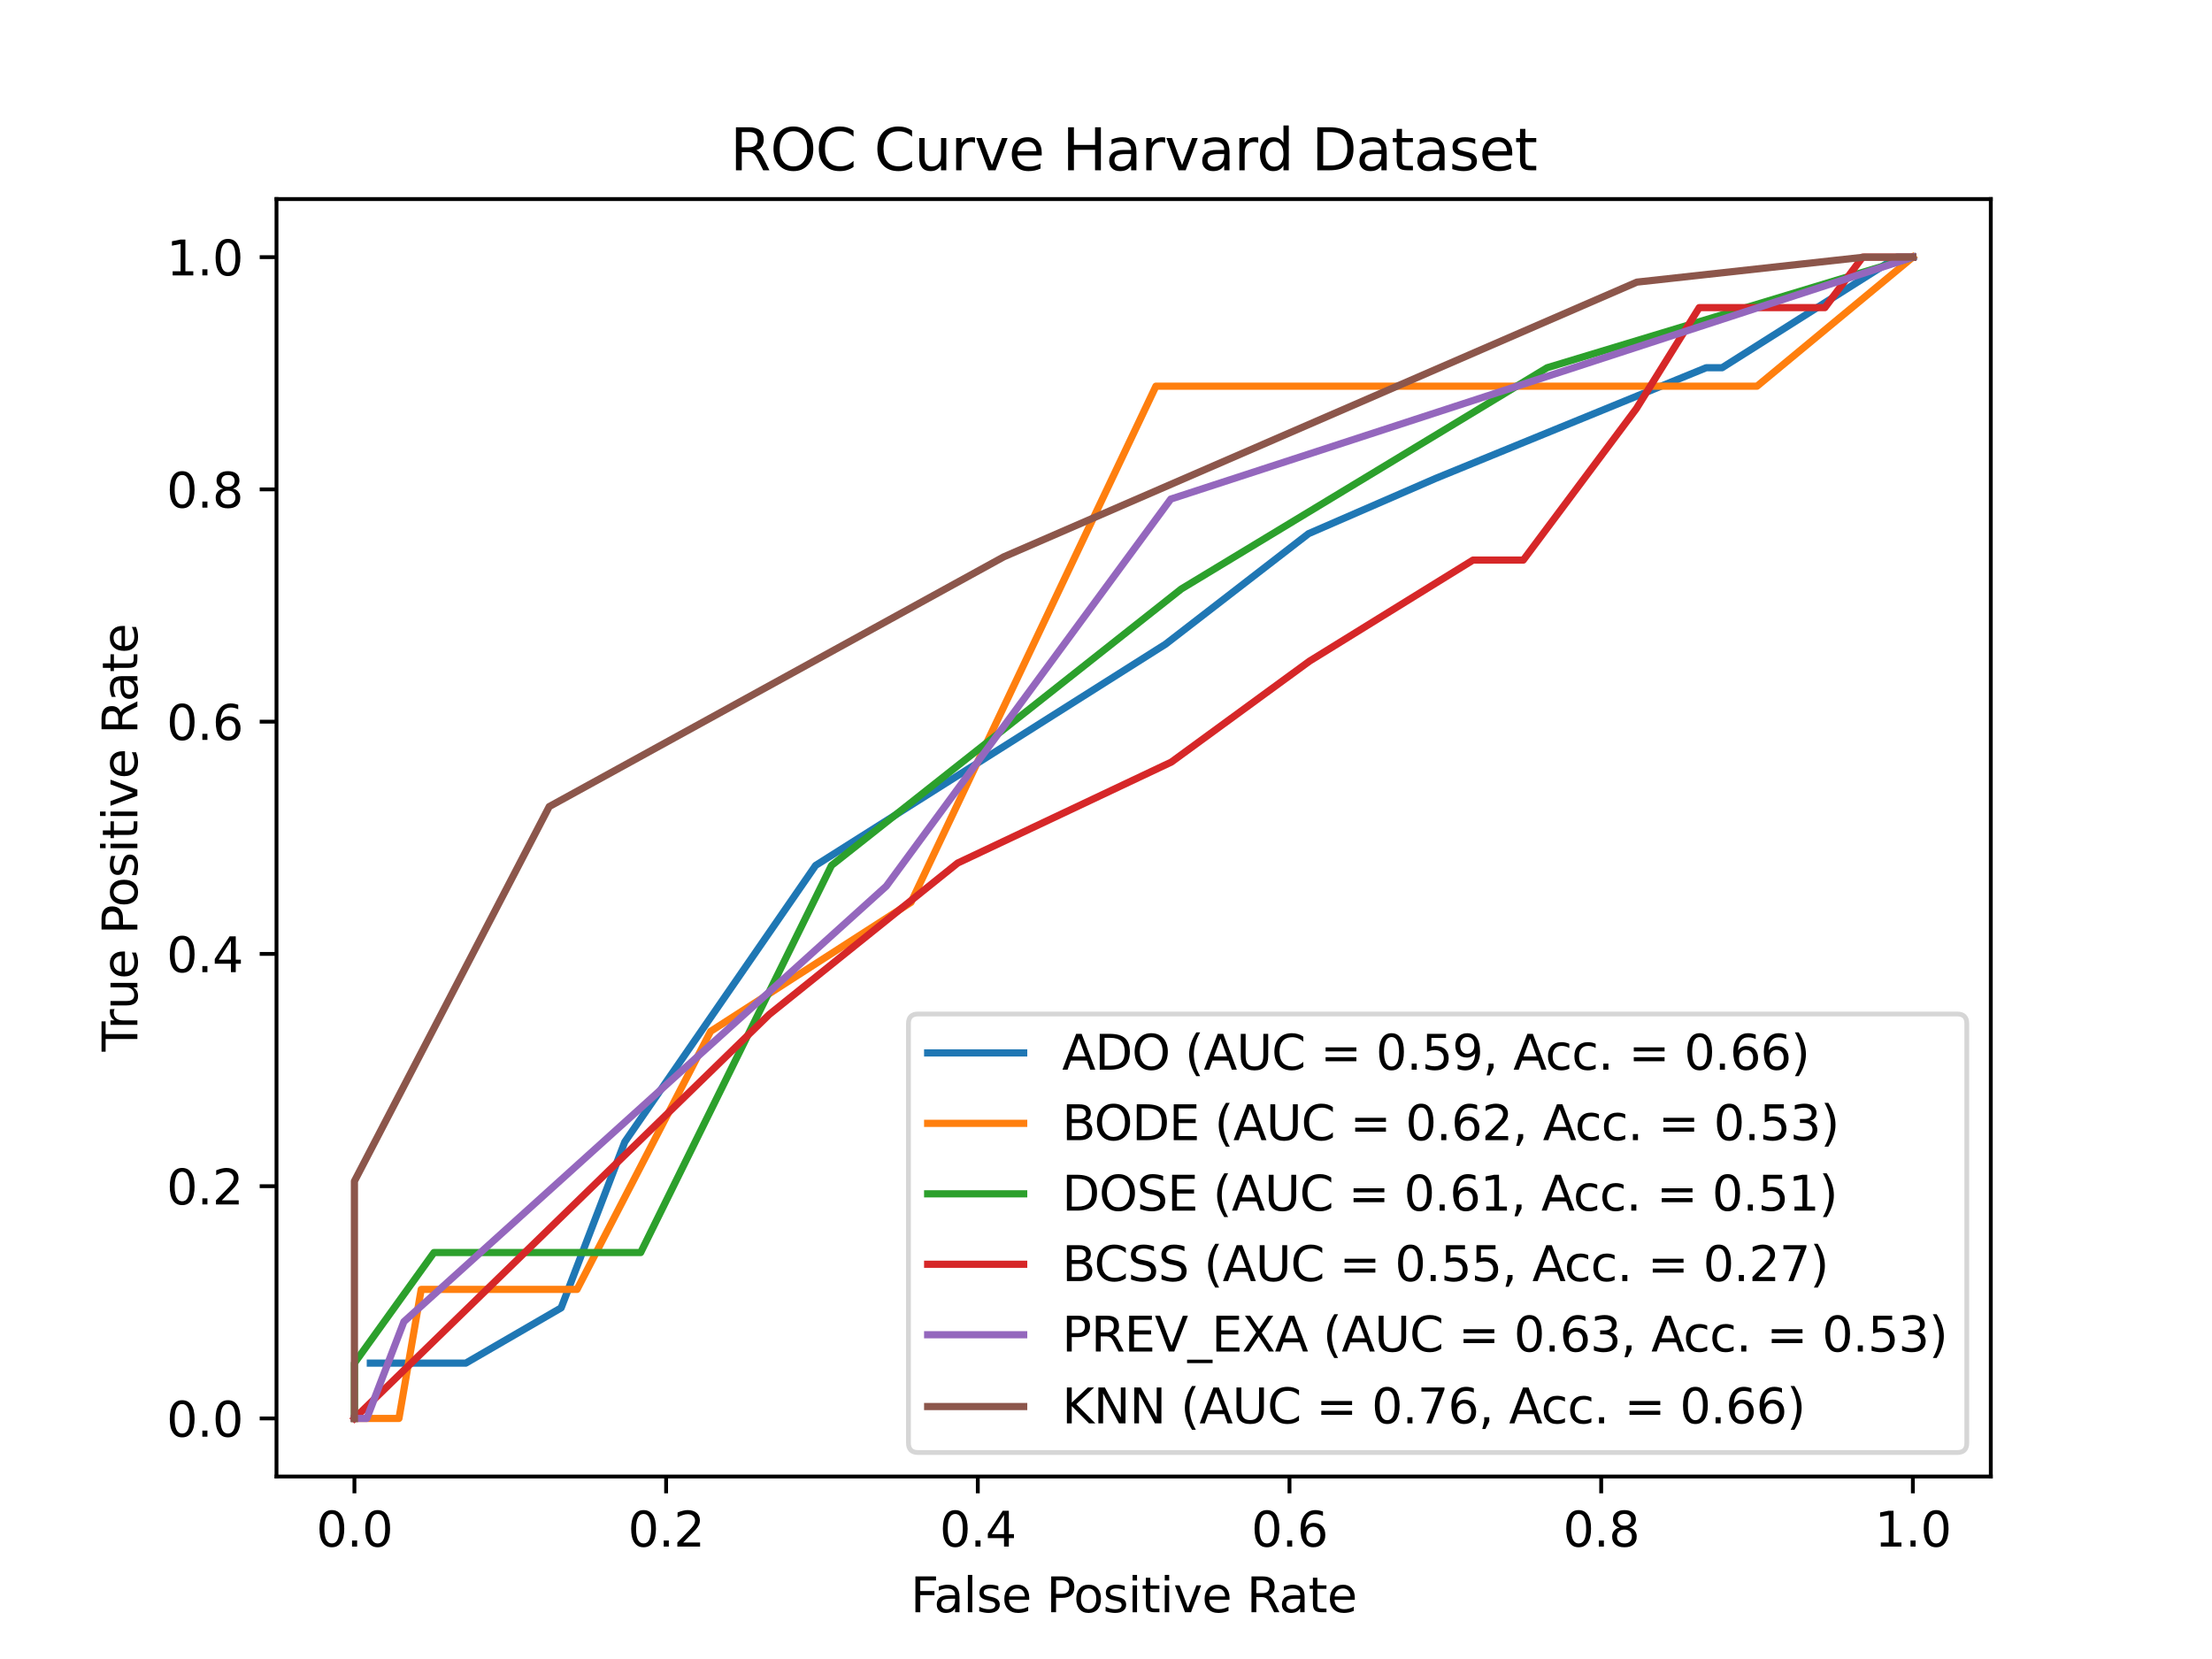 <?xml version="1.0" encoding="utf-8" standalone="no"?>
<!DOCTYPE svg PUBLIC "-//W3C//DTD SVG 1.1//EN"
  "http://www.w3.org/Graphics/SVG/1.1/DTD/svg11.dtd">
<svg xmlns:xlink="http://www.w3.org/1999/xlink" width="460.8pt" height="345.6pt" viewBox="0 0 460.8 345.6" xmlns="http://www.w3.org/2000/svg" version="1.1">
 <defs>
  <style type="text/css">*{stroke-linejoin: round; stroke-linecap: butt}</style>
 </defs>
 <g id="figure_1">
  <g id="patch_1">
   <path d="M 0 345.6 
L 460.8 345.6 
L 460.8 0 
L 0 0 
z
" style="fill: #ffffff"/>
  </g>
  <g id="axes_1">
   <g id="patch_2">
    <path d="M 57.6 307.584 
L 414.72 307.584 
L 414.72 41.472 
L 57.6 41.472 
z
" style="fill: #ffffff"/>
   </g>
   <g id="matplotlib.axis_1">
    <g id="xtick_1">
     <g id="line2d_1">
      <defs>
       <path id="mc113688c43" d="M 0 0 
L 0 3.5 
" style="stroke: #000000; stroke-width: 0.8"/>
      </defs>
      <g>
       <use xlink:href="#mc113688c43" x="73.833" y="307.584" style="stroke: #000000; stroke-width: 0.8"/>
      </g>
     </g>
     <g id="text_1">
      <!-- 0.0 -->
      <g transform="translate(65.881 322.182) scale(0.1 -0.1)">
       <defs>
        <path id="DejaVuSans-30" d="M 2034 4250 
Q 1547 4250 1301 3770 
Q 1056 3291 1056 2328 
Q 1056 1369 1301 889 
Q 1547 409 2034 409 
Q 2525 409 2770 889 
Q 3016 1369 3016 2328 
Q 3016 3291 2770 3770 
Q 2525 4250 2034 4250 
z
M 2034 4750 
Q 2819 4750 3233 4129 
Q 3647 3509 3647 2328 
Q 3647 1150 3233 529 
Q 2819 -91 2034 -91 
Q 1250 -91 836 529 
Q 422 1150 422 2328 
Q 422 3509 836 4129 
Q 1250 4750 2034 4750 
z
" transform="scale(0.016)"/>
        <path id="DejaVuSans-2e" d="M 684 794 
L 1344 794 
L 1344 0 
L 684 0 
L 684 794 
z
" transform="scale(0.016)"/>
       </defs>
       <use xlink:href="#DejaVuSans-30"/>
       <use xlink:href="#DejaVuSans-2e" x="63.623"/>
       <use xlink:href="#DejaVuSans-30" x="95.41"/>
      </g>
     </g>
    </g>
    <g id="xtick_2">
     <g id="line2d_2">
      <g>
       <use xlink:href="#mc113688c43" x="138.764" y="307.584" style="stroke: #000000; stroke-width: 0.8"/>
      </g>
     </g>
     <g id="text_2">
      <!-- 0.2 -->
      <g transform="translate(130.812 322.182) scale(0.1 -0.1)">
       <defs>
        <path id="DejaVuSans-32" d="M 1228 531 
L 3431 531 
L 3431 0 
L 469 0 
L 469 531 
Q 828 903 1448 1529 
Q 2069 2156 2228 2338 
Q 2531 2678 2651 2914 
Q 2772 3150 2772 3378 
Q 2772 3750 2511 3984 
Q 2250 4219 1831 4219 
Q 1534 4219 1204 4116 
Q 875 4013 500 3803 
L 500 4441 
Q 881 4594 1212 4672 
Q 1544 4750 1819 4750 
Q 2544 4750 2975 4387 
Q 3406 4025 3406 3419 
Q 3406 3131 3298 2873 
Q 3191 2616 2906 2266 
Q 2828 2175 2409 1742 
Q 1991 1309 1228 531 
z
" transform="scale(0.016)"/>
       </defs>
       <use xlink:href="#DejaVuSans-30"/>
       <use xlink:href="#DejaVuSans-2e" x="63.623"/>
       <use xlink:href="#DejaVuSans-32" x="95.41"/>
      </g>
     </g>
    </g>
    <g id="xtick_3">
     <g id="line2d_3">
      <g>
       <use xlink:href="#mc113688c43" x="203.695" y="307.584" style="stroke: #000000; stroke-width: 0.8"/>
      </g>
     </g>
     <g id="text_3">
      <!-- 0.4 -->
      <g transform="translate(195.743 322.182) scale(0.1 -0.1)">
       <defs>
        <path id="DejaVuSans-34" d="M 2419 4116 
L 825 1625 
L 2419 1625 
L 2419 4116 
z
M 2253 4666 
L 3047 4666 
L 3047 1625 
L 3713 1625 
L 3713 1100 
L 3047 1100 
L 3047 0 
L 2419 0 
L 2419 1100 
L 313 1100 
L 313 1709 
L 2253 4666 
z
" transform="scale(0.016)"/>
       </defs>
       <use xlink:href="#DejaVuSans-30"/>
       <use xlink:href="#DejaVuSans-2e" x="63.623"/>
       <use xlink:href="#DejaVuSans-34" x="95.41"/>
      </g>
     </g>
    </g>
    <g id="xtick_4">
     <g id="line2d_4">
      <g>
       <use xlink:href="#mc113688c43" x="268.625" y="307.584" style="stroke: #000000; stroke-width: 0.8"/>
      </g>
     </g>
     <g id="text_4">
      <!-- 0.6 -->
      <g transform="translate(260.674 322.182) scale(0.1 -0.1)">
       <defs>
        <path id="DejaVuSans-36" d="M 2113 2584 
Q 1688 2584 1439 2293 
Q 1191 2003 1191 1497 
Q 1191 994 1439 701 
Q 1688 409 2113 409 
Q 2538 409 2786 701 
Q 3034 994 3034 1497 
Q 3034 2003 2786 2293 
Q 2538 2584 2113 2584 
z
M 3366 4563 
L 3366 3988 
Q 3128 4100 2886 4159 
Q 2644 4219 2406 4219 
Q 1781 4219 1451 3797 
Q 1122 3375 1075 2522 
Q 1259 2794 1537 2939 
Q 1816 3084 2150 3084 
Q 2853 3084 3261 2657 
Q 3669 2231 3669 1497 
Q 3669 778 3244 343 
Q 2819 -91 2113 -91 
Q 1303 -91 875 529 
Q 447 1150 447 2328 
Q 447 3434 972 4092 
Q 1497 4750 2381 4750 
Q 2619 4750 2861 4703 
Q 3103 4656 3366 4563 
z
" transform="scale(0.016)"/>
       </defs>
       <use xlink:href="#DejaVuSans-30"/>
       <use xlink:href="#DejaVuSans-2e" x="63.623"/>
       <use xlink:href="#DejaVuSans-36" x="95.41"/>
      </g>
     </g>
    </g>
    <g id="xtick_5">
     <g id="line2d_5">
      <g>
       <use xlink:href="#mc113688c43" x="333.556" y="307.584" style="stroke: #000000; stroke-width: 0.8"/>
      </g>
     </g>
     <g id="text_5">
      <!-- 0.8 -->
      <g transform="translate(325.605 322.182) scale(0.1 -0.1)">
       <defs>
        <path id="DejaVuSans-38" d="M 2034 2216 
Q 1584 2216 1326 1975 
Q 1069 1734 1069 1313 
Q 1069 891 1326 650 
Q 1584 409 2034 409 
Q 2484 409 2743 651 
Q 3003 894 3003 1313 
Q 3003 1734 2745 1975 
Q 2488 2216 2034 2216 
z
M 1403 2484 
Q 997 2584 770 2862 
Q 544 3141 544 3541 
Q 544 4100 942 4425 
Q 1341 4750 2034 4750 
Q 2731 4750 3128 4425 
Q 3525 4100 3525 3541 
Q 3525 3141 3298 2862 
Q 3072 2584 2669 2484 
Q 3125 2378 3379 2068 
Q 3634 1759 3634 1313 
Q 3634 634 3220 271 
Q 2806 -91 2034 -91 
Q 1263 -91 848 271 
Q 434 634 434 1313 
Q 434 1759 690 2068 
Q 947 2378 1403 2484 
z
M 1172 3481 
Q 1172 3119 1398 2916 
Q 1625 2713 2034 2713 
Q 2441 2713 2670 2916 
Q 2900 3119 2900 3481 
Q 2900 3844 2670 4047 
Q 2441 4250 2034 4250 
Q 1625 4250 1398 4047 
Q 1172 3844 1172 3481 
z
" transform="scale(0.016)"/>
       </defs>
       <use xlink:href="#DejaVuSans-30"/>
       <use xlink:href="#DejaVuSans-2e" x="63.623"/>
       <use xlink:href="#DejaVuSans-38" x="95.41"/>
      </g>
     </g>
    </g>
    <g id="xtick_6">
     <g id="line2d_6">
      <g>
       <use xlink:href="#mc113688c43" x="398.487" y="307.584" style="stroke: #000000; stroke-width: 0.8"/>
      </g>
     </g>
     <g id="text_6">
      <!-- 1.0 -->
      <g transform="translate(390.536 322.182) scale(0.1 -0.1)">
       <defs>
        <path id="DejaVuSans-31" d="M 794 531 
L 1825 531 
L 1825 4091 
L 703 3866 
L 703 4441 
L 1819 4666 
L 2450 4666 
L 2450 531 
L 3481 531 
L 3481 0 
L 794 0 
L 794 531 
z
" transform="scale(0.016)"/>
       </defs>
       <use xlink:href="#DejaVuSans-31"/>
       <use xlink:href="#DejaVuSans-2e" x="63.623"/>
       <use xlink:href="#DejaVuSans-30" x="95.41"/>
      </g>
     </g>
    </g>
    <g id="text_7">
     <!-- False Positive Rate -->
     <g transform="translate(189.694 335.861) scale(0.1 -0.1)">
      <defs>
       <path id="DejaVuSans-46" d="M 628 4666 
L 3309 4666 
L 3309 4134 
L 1259 4134 
L 1259 2759 
L 3109 2759 
L 3109 2228 
L 1259 2228 
L 1259 0 
L 628 0 
L 628 4666 
z
" transform="scale(0.016)"/>
       <path id="DejaVuSans-61" d="M 2194 1759 
Q 1497 1759 1228 1600 
Q 959 1441 959 1056 
Q 959 750 1161 570 
Q 1363 391 1709 391 
Q 2188 391 2477 730 
Q 2766 1069 2766 1631 
L 2766 1759 
L 2194 1759 
z
M 3341 1997 
L 3341 0 
L 2766 0 
L 2766 531 
Q 2569 213 2275 61 
Q 1981 -91 1556 -91 
Q 1019 -91 701 211 
Q 384 513 384 1019 
Q 384 1609 779 1909 
Q 1175 2209 1959 2209 
L 2766 2209 
L 2766 2266 
Q 2766 2663 2505 2880 
Q 2244 3097 1772 3097 
Q 1472 3097 1187 3025 
Q 903 2953 641 2809 
L 641 3341 
Q 956 3463 1253 3523 
Q 1550 3584 1831 3584 
Q 2591 3584 2966 3190 
Q 3341 2797 3341 1997 
z
" transform="scale(0.016)"/>
       <path id="DejaVuSans-6c" d="M 603 4863 
L 1178 4863 
L 1178 0 
L 603 0 
L 603 4863 
z
" transform="scale(0.016)"/>
       <path id="DejaVuSans-73" d="M 2834 3397 
L 2834 2853 
Q 2591 2978 2328 3040 
Q 2066 3103 1784 3103 
Q 1356 3103 1142 2972 
Q 928 2841 928 2578 
Q 928 2378 1081 2264 
Q 1234 2150 1697 2047 
L 1894 2003 
Q 2506 1872 2764 1633 
Q 3022 1394 3022 966 
Q 3022 478 2636 193 
Q 2250 -91 1575 -91 
Q 1294 -91 989 -36 
Q 684 19 347 128 
L 347 722 
Q 666 556 975 473 
Q 1284 391 1588 391 
Q 1994 391 2212 530 
Q 2431 669 2431 922 
Q 2431 1156 2273 1281 
Q 2116 1406 1581 1522 
L 1381 1569 
Q 847 1681 609 1914 
Q 372 2147 372 2553 
Q 372 3047 722 3315 
Q 1072 3584 1716 3584 
Q 2034 3584 2315 3537 
Q 2597 3491 2834 3397 
z
" transform="scale(0.016)"/>
       <path id="DejaVuSans-65" d="M 3597 1894 
L 3597 1613 
L 953 1613 
Q 991 1019 1311 708 
Q 1631 397 2203 397 
Q 2534 397 2845 478 
Q 3156 559 3463 722 
L 3463 178 
Q 3153 47 2828 -22 
Q 2503 -91 2169 -91 
Q 1331 -91 842 396 
Q 353 884 353 1716 
Q 353 2575 817 3079 
Q 1281 3584 2069 3584 
Q 2775 3584 3186 3129 
Q 3597 2675 3597 1894 
z
M 3022 2063 
Q 3016 2534 2758 2815 
Q 2500 3097 2075 3097 
Q 1594 3097 1305 2825 
Q 1016 2553 972 2059 
L 3022 2063 
z
" transform="scale(0.016)"/>
       <path id="DejaVuSans-20" transform="scale(0.016)"/>
       <path id="DejaVuSans-50" d="M 1259 4147 
L 1259 2394 
L 2053 2394 
Q 2494 2394 2734 2622 
Q 2975 2850 2975 3272 
Q 2975 3691 2734 3919 
Q 2494 4147 2053 4147 
L 1259 4147 
z
M 628 4666 
L 2053 4666 
Q 2838 4666 3239 4311 
Q 3641 3956 3641 3272 
Q 3641 2581 3239 2228 
Q 2838 1875 2053 1875 
L 1259 1875 
L 1259 0 
L 628 0 
L 628 4666 
z
" transform="scale(0.016)"/>
       <path id="DejaVuSans-6f" d="M 1959 3097 
Q 1497 3097 1228 2736 
Q 959 2375 959 1747 
Q 959 1119 1226 758 
Q 1494 397 1959 397 
Q 2419 397 2687 759 
Q 2956 1122 2956 1747 
Q 2956 2369 2687 2733 
Q 2419 3097 1959 3097 
z
M 1959 3584 
Q 2709 3584 3137 3096 
Q 3566 2609 3566 1747 
Q 3566 888 3137 398 
Q 2709 -91 1959 -91 
Q 1206 -91 779 398 
Q 353 888 353 1747 
Q 353 2609 779 3096 
Q 1206 3584 1959 3584 
z
" transform="scale(0.016)"/>
       <path id="DejaVuSans-69" d="M 603 3500 
L 1178 3500 
L 1178 0 
L 603 0 
L 603 3500 
z
M 603 4863 
L 1178 4863 
L 1178 4134 
L 603 4134 
L 603 4863 
z
" transform="scale(0.016)"/>
       <path id="DejaVuSans-74" d="M 1172 4494 
L 1172 3500 
L 2356 3500 
L 2356 3053 
L 1172 3053 
L 1172 1153 
Q 1172 725 1289 603 
Q 1406 481 1766 481 
L 2356 481 
L 2356 0 
L 1766 0 
Q 1100 0 847 248 
Q 594 497 594 1153 
L 594 3053 
L 172 3053 
L 172 3500 
L 594 3500 
L 594 4494 
L 1172 4494 
z
" transform="scale(0.016)"/>
       <path id="DejaVuSans-76" d="M 191 3500 
L 800 3500 
L 1894 563 
L 2988 3500 
L 3597 3500 
L 2284 0 
L 1503 0 
L 191 3500 
z
" transform="scale(0.016)"/>
       <path id="DejaVuSans-52" d="M 2841 2188 
Q 3044 2119 3236 1894 
Q 3428 1669 3622 1275 
L 4263 0 
L 3584 0 
L 2988 1197 
Q 2756 1666 2539 1819 
Q 2322 1972 1947 1972 
L 1259 1972 
L 1259 0 
L 628 0 
L 628 4666 
L 2053 4666 
Q 2853 4666 3247 4331 
Q 3641 3997 3641 3322 
Q 3641 2881 3436 2590 
Q 3231 2300 2841 2188 
z
M 1259 4147 
L 1259 2491 
L 2053 2491 
Q 2509 2491 2742 2702 
Q 2975 2913 2975 3322 
Q 2975 3731 2742 3939 
Q 2509 4147 2053 4147 
L 1259 4147 
z
" transform="scale(0.016)"/>
      </defs>
      <use xlink:href="#DejaVuSans-46"/>
      <use xlink:href="#DejaVuSans-61" x="48.395"/>
      <use xlink:href="#DejaVuSans-6c" x="109.674"/>
      <use xlink:href="#DejaVuSans-73" x="137.457"/>
      <use xlink:href="#DejaVuSans-65" x="189.557"/>
      <use xlink:href="#DejaVuSans-20" x="251.08"/>
      <use xlink:href="#DejaVuSans-50" x="282.867"/>
      <use xlink:href="#DejaVuSans-6f" x="339.545"/>
      <use xlink:href="#DejaVuSans-73" x="400.727"/>
      <use xlink:href="#DejaVuSans-69" x="452.826"/>
      <use xlink:href="#DejaVuSans-74" x="480.609"/>
      <use xlink:href="#DejaVuSans-69" x="519.818"/>
      <use xlink:href="#DejaVuSans-76" x="547.602"/>
      <use xlink:href="#DejaVuSans-65" x="606.781"/>
      <use xlink:href="#DejaVuSans-20" x="668.305"/>
      <use xlink:href="#DejaVuSans-52" x="700.092"/>
      <use xlink:href="#DejaVuSans-61" x="767.324"/>
      <use xlink:href="#DejaVuSans-74" x="828.604"/>
      <use xlink:href="#DejaVuSans-65" x="867.812"/>
     </g>
    </g>
   </g>
   <g id="matplotlib.axis_2">
    <g id="ytick_1">
     <g id="line2d_7">
      <defs>
       <path id="mf9341f0c37" d="M 0 0 
L -3.5 0 
" style="stroke: #000000; stroke-width: 0.8"/>
      </defs>
      <g>
       <use xlink:href="#mf9341f0c37" x="57.6" y="295.488" style="stroke: #000000; stroke-width: 0.8"/>
      </g>
     </g>
     <g id="text_8">
      <!-- 0.0 -->
      <g transform="translate(34.697 299.287) scale(0.1 -0.1)">
       <use xlink:href="#DejaVuSans-30"/>
       <use xlink:href="#DejaVuSans-2e" x="63.623"/>
       <use xlink:href="#DejaVuSans-30" x="95.41"/>
      </g>
     </g>
    </g>
    <g id="ytick_2">
     <g id="line2d_8">
      <g>
       <use xlink:href="#mf9341f0c37" x="57.6" y="247.104" style="stroke: #000000; stroke-width: 0.8"/>
      </g>
     </g>
     <g id="text_9">
      <!-- 0.2 -->
      <g transform="translate(34.697 250.903) scale(0.1 -0.1)">
       <use xlink:href="#DejaVuSans-30"/>
       <use xlink:href="#DejaVuSans-2e" x="63.623"/>
       <use xlink:href="#DejaVuSans-32" x="95.41"/>
      </g>
     </g>
    </g>
    <g id="ytick_3">
     <g id="line2d_9">
      <g>
       <use xlink:href="#mf9341f0c37" x="57.6" y="198.72" style="stroke: #000000; stroke-width: 0.8"/>
      </g>
     </g>
     <g id="text_10">
      <!-- 0.4 -->
      <g transform="translate(34.697 202.519) scale(0.1 -0.1)">
       <use xlink:href="#DejaVuSans-30"/>
       <use xlink:href="#DejaVuSans-2e" x="63.623"/>
       <use xlink:href="#DejaVuSans-34" x="95.41"/>
      </g>
     </g>
    </g>
    <g id="ytick_4">
     <g id="line2d_10">
      <g>
       <use xlink:href="#mf9341f0c37" x="57.6" y="150.336" style="stroke: #000000; stroke-width: 0.8"/>
      </g>
     </g>
     <g id="text_11">
      <!-- 0.6 -->
      <g transform="translate(34.697 154.135) scale(0.1 -0.1)">
       <use xlink:href="#DejaVuSans-30"/>
       <use xlink:href="#DejaVuSans-2e" x="63.623"/>
       <use xlink:href="#DejaVuSans-36" x="95.41"/>
      </g>
     </g>
    </g>
    <g id="ytick_5">
     <g id="line2d_11">
      <g>
       <use xlink:href="#mf9341f0c37" x="57.6" y="101.952" style="stroke: #000000; stroke-width: 0.8"/>
      </g>
     </g>
     <g id="text_12">
      <!-- 0.8 -->
      <g transform="translate(34.697 105.751) scale(0.1 -0.1)">
       <use xlink:href="#DejaVuSans-30"/>
       <use xlink:href="#DejaVuSans-2e" x="63.623"/>
       <use xlink:href="#DejaVuSans-38" x="95.41"/>
      </g>
     </g>
    </g>
    <g id="ytick_6">
     <g id="line2d_12">
      <g>
       <use xlink:href="#mf9341f0c37" x="57.6" y="53.568" style="stroke: #000000; stroke-width: 0.8"/>
      </g>
     </g>
     <g id="text_13">
      <!-- 1.0 -->
      <g transform="translate(34.697 57.367) scale(0.1 -0.1)">
       <use xlink:href="#DejaVuSans-31"/>
       <use xlink:href="#DejaVuSans-2e" x="63.623"/>
       <use xlink:href="#DejaVuSans-30" x="95.41"/>
      </g>
     </g>
    </g>
    <g id="text_14">
     <!-- True Positive Rate -->
     <g transform="translate(28.617 219.058) rotate(-90) scale(0.1 -0.1)">
      <defs>
       <path id="DejaVuSans-54" d="M -19 4666 
L 3928 4666 
L 3928 4134 
L 2272 4134 
L 2272 0 
L 1638 0 
L 1638 4134 
L -19 4134 
L -19 4666 
z
" transform="scale(0.016)"/>
       <path id="DejaVuSans-72" d="M 2631 2963 
Q 2534 3019 2420 3045 
Q 2306 3072 2169 3072 
Q 1681 3072 1420 2755 
Q 1159 2438 1159 1844 
L 1159 0 
L 581 0 
L 581 3500 
L 1159 3500 
L 1159 2956 
Q 1341 3275 1631 3429 
Q 1922 3584 2338 3584 
Q 2397 3584 2469 3576 
Q 2541 3569 2628 3553 
L 2631 2963 
z
" transform="scale(0.016)"/>
       <path id="DejaVuSans-75" d="M 544 1381 
L 544 3500 
L 1119 3500 
L 1119 1403 
Q 1119 906 1312 657 
Q 1506 409 1894 409 
Q 2359 409 2629 706 
Q 2900 1003 2900 1516 
L 2900 3500 
L 3475 3500 
L 3475 0 
L 2900 0 
L 2900 538 
Q 2691 219 2414 64 
Q 2138 -91 1772 -91 
Q 1169 -91 856 284 
Q 544 659 544 1381 
z
M 1991 3584 
L 1991 3584 
z
" transform="scale(0.016)"/>
      </defs>
      <use xlink:href="#DejaVuSans-54"/>
      <use xlink:href="#DejaVuSans-72" x="46.334"/>
      <use xlink:href="#DejaVuSans-75" x="87.447"/>
      <use xlink:href="#DejaVuSans-65" x="150.826"/>
      <use xlink:href="#DejaVuSans-20" x="212.35"/>
      <use xlink:href="#DejaVuSans-50" x="244.137"/>
      <use xlink:href="#DejaVuSans-6f" x="300.814"/>
      <use xlink:href="#DejaVuSans-73" x="361.996"/>
      <use xlink:href="#DejaVuSans-69" x="414.096"/>
      <use xlink:href="#DejaVuSans-74" x="441.879"/>
      <use xlink:href="#DejaVuSans-69" x="481.088"/>
      <use xlink:href="#DejaVuSans-76" x="508.871"/>
      <use xlink:href="#DejaVuSans-65" x="568.051"/>
      <use xlink:href="#DejaVuSans-20" x="629.574"/>
      <use xlink:href="#DejaVuSans-52" x="661.361"/>
      <use xlink:href="#DejaVuSans-61" x="728.594"/>
      <use xlink:href="#DejaVuSans-74" x="789.873"/>
      <use xlink:href="#DejaVuSans-65" x="829.082"/>
     </g>
    </g>
   </g>
   <g id="line2d_13">
    <path d="M 398.487 53.568 
L 395.174 53.568 
L 395.174 53.568 
L 395.174 53.568 
L 395.174 53.568 
L 395.174 53.568 
L 395.174 53.568 
L 395.174 53.568 
L 395.174 53.568 
L 395.174 53.568 
L 395.174 53.568 
L 395.174 53.568 
L 395.174 53.568 
L 395.174 53.568 
L 395.174 53.568 
L 395.174 53.568 
L 358.734 76.608 
L 358.734 76.608 
L 358.734 76.608 
L 358.734 76.608 
L 358.734 76.608 
L 358.734 76.608 
L 358.734 76.608 
L 355.421 76.608 
L 355.421 76.608 
L 355.421 76.608 
L 355.421 76.608 
L 355.421 76.608 
L 355.421 76.608 
L 355.421 76.608 
L 355.421 76.608 
L 299.103 99.648 
L 299.103 99.648 
L 299.103 99.648 
L 299.103 99.648 
L 299.103 99.648 
L 299.103 99.648 
L 299.103 99.648 
L 299.103 99.648 
L 272.601 111.168 
L 272.601 111.168 
L 272.601 111.168 
L 272.601 111.168 
L 272.601 111.168 
L 272.601 111.168 
L 272.601 111.168 
L 242.786 134.208 
L 242.786 134.208 
L 242.786 134.208 
L 242.786 134.208 
L 242.786 134.208 
L 242.786 134.208 
L 242.786 134.208 
L 242.786 134.208 
L 169.904 180.288 
L 169.904 180.288 
L 169.904 180.288 
L 169.904 180.288 
L 169.904 180.288 
L 169.904 180.288 
L 169.904 180.288 
L 130.15 237.888 
L 130.15 237.888 
L 130.15 237.888 
L 130.15 237.888 
L 130.15 237.888 
L 130.15 237.888 
L 130.15 237.888 
L 130.15 237.888 
L 116.899 272.448 
L 116.899 272.448 
L 116.899 272.448 
L 116.899 272.448 
L 116.899 272.448 
L 116.899 272.448 
L 116.899 272.448 
L 116.899 272.448 
L 97.022 283.968 
L 97.022 283.968 
L 97.022 283.968 
L 97.022 283.968 
L 97.022 283.968 
L 97.022 283.968 
L 97.022 283.968 
L 80.458 283.968 
L 80.458 283.968 
L 80.458 283.968 
L 80.458 283.968 
L 80.458 283.968 
L 80.458 283.968 
L 80.458 283.968 
L 80.458 283.968 
L 77.146 283.968 
L 77.146 283.968 
L 77.146 283.968 
L 77.146 283.968 
L 77.146 283.968 
L 77.146 283.968 
L 77.146 283.968 
L 77.146 283.968 
" clip-path="url(#p97de9e7591)" style="fill: none; stroke: #1f77b4; stroke-width: 1.5; stroke-linecap: square"/>
   </g>
   <g id="line2d_14">
    <path d="M 398.487 53.568 
L 366.022 80.448 
L 366.022 80.448 
L 366.022 80.448 
L 366.022 80.448 
L 366.022 80.448 
L 366.022 80.448 
L 366.022 80.448 
L 305.729 80.448 
L 305.729 80.448 
L 305.729 80.448 
L 305.729 80.448 
L 305.729 80.448 
L 305.729 80.448 
L 305.729 80.448 
L 305.729 80.448 
L 240.798 80.448 
L 240.798 80.448 
L 240.798 80.448 
L 240.798 80.448 
L 240.798 80.448 
L 240.798 80.448 
L 240.798 80.448 
L 189.781 187.968 
L 189.781 187.968 
L 189.781 187.968 
L 189.781 187.968 
L 189.781 187.968 
L 189.781 187.968 
L 189.781 187.968 
L 189.781 187.968 
L 148.039 214.848 
L 148.039 214.848 
L 148.039 214.848 
L 148.039 214.848 
L 148.039 214.848 
L 148.039 214.848 
L 148.039 214.848 
L 148.039 214.848 
L 120.212 268.608 
L 120.212 268.608 
L 120.212 268.608 
L 120.212 268.608 
L 120.212 268.608 
L 120.212 268.608 
L 120.212 268.608 
L 87.746 268.608 
L 87.746 268.608 
L 87.746 268.608 
L 87.746 268.608 
L 87.746 268.608 
L 87.746 268.608 
L 87.746 268.608 
L 87.746 268.608 
L 83.109 295.488 
L 83.109 295.488 
L 83.109 295.488 
L 83.109 295.488 
L 83.109 295.488 
L 83.109 295.488 
L 83.109 295.488 
L 78.471 295.488 
L 78.471 295.488 
L 78.471 295.488 
L 78.471 295.488 
L 78.471 295.488 
L 78.471 295.488 
L 78.471 295.488 
L 78.471 295.488 
L 73.833 295.488 
L 73.833 295.488 
L 73.833 295.488 
L 73.833 295.488 
L 73.833 295.488 
L 73.833 295.488 
L 73.833 295.488 
L 73.833 295.488 
L 73.833 295.488 
L 73.833 295.488 
L 73.833 295.488 
L 73.833 295.488 
L 73.833 295.488 
L 73.833 295.488 
L 73.833 295.488 
L 73.833 295.488 
L 73.833 295.488 
L 73.833 295.488 
L 73.833 295.488 
L 73.833 295.488 
L 73.833 295.488 
L 73.833 295.488 
L 73.833 295.488 
L 73.833 295.488 
L 73.833 295.488 
L 73.833 295.488 
L 73.833 295.488 
L 73.833 295.488 
L 73.833 295.488 
L 73.833 295.488 
L 73.833 295.488 
" clip-path="url(#p97de9e7591)" style="fill: none; stroke: #ff7f0e; stroke-width: 1.5; stroke-linecap: square"/>
   </g>
   <g id="line2d_15">
    <path d="M 398.487 53.568 
L 398.487 53.568 
L 398.487 53.568 
L 398.487 53.568 
L 398.487 53.568 
L 398.487 53.568 
L 398.487 53.568 
L 398.487 53.568 
L 322.293 76.608 
L 322.293 76.608 
L 322.293 76.608 
L 322.293 76.608 
L 322.293 76.608 
L 322.293 76.608 
L 322.293 76.608 
L 322.293 76.608 
L 246.098 122.688 
L 246.098 122.688 
L 246.098 122.688 
L 246.098 122.688 
L 246.098 122.688 
L 246.098 122.688 
L 246.098 122.688 
L 173.217 180.288 
L 173.217 180.288 
L 173.217 180.288 
L 173.217 180.288 
L 173.217 180.288 
L 173.217 180.288 
L 173.217 180.288 
L 173.217 180.288 
L 133.463 260.928 
L 133.463 260.928 
L 133.463 260.928 
L 133.463 260.928 
L 133.463 260.928 
L 133.463 260.928 
L 133.463 260.928 
L 133.463 260.928 
L 90.397 260.928 
L 90.397 260.928 
L 90.397 260.928 
L 90.397 260.928 
L 90.397 260.928 
L 90.397 260.928 
L 90.397 260.928 
L 73.833 283.968 
L 73.833 283.968 
L 73.833 283.968 
L 73.833 283.968 
L 73.833 283.968 
L 73.833 283.968 
L 73.833 283.968 
L 73.833 283.968 
L 73.833 295.488 
L 73.833 295.488 
L 73.833 295.488 
L 73.833 295.488 
L 73.833 295.488 
L 73.833 295.488 
L 73.833 295.488 
L 73.833 295.488 
L 73.833 295.488 
L 73.833 295.488 
L 73.833 295.488 
L 73.833 295.488 
L 73.833 295.488 
L 73.833 295.488 
L 73.833 295.488 
L 73.833 295.488 
L 73.833 295.488 
L 73.833 295.488 
L 73.833 295.488 
L 73.833 295.488 
L 73.833 295.488 
L 73.833 295.488 
L 73.833 295.488 
L 73.833 295.488 
L 73.833 295.488 
L 73.833 295.488 
L 73.833 295.488 
L 73.833 295.488 
L 73.833 295.488 
L 73.833 295.488 
L 73.833 295.488 
L 73.833 295.488 
L 73.833 295.488 
L 73.833 295.488 
L 73.833 295.488 
L 73.833 295.488 
L 73.833 295.488 
L 73.833 295.488 
L 73.833 295.488 
L 73.833 295.488 
L 73.833 295.488 
L 73.833 295.488 
L 73.833 295.488 
L 73.833 295.488 
L 73.833 295.488 
L 73.833 295.488 
" clip-path="url(#p97de9e7591)" style="fill: none; stroke: #2ca02c; stroke-width: 1.5; stroke-linecap: square"/>
   </g>
   <g id="line2d_16">
    <path d="M 398.487 53.568 
L 388.015 53.568 
L 388.015 53.568 
L 388.015 53.568 
L 388.015 53.568 
L 388.015 53.568 
L 388.015 53.568 
L 388.015 53.568 
L 388.015 53.568 
L 388.015 53.568 
L 388.015 53.568 
L 388.015 53.568 
L 388.015 53.568 
L 388.015 53.568 
L 388.015 53.568 
L 388.015 53.568 
L 388.015 53.568 
L 388.015 53.568 
L 388.015 53.568 
L 388.015 53.568 
L 388.015 53.568 
L 388.015 53.568 
L 388.015 53.568 
L 380.16 64.086 
L 380.16 64.086 
L 380.16 64.086 
L 380.16 64.086 
L 380.16 64.086 
L 380.16 64.086 
L 380.16 64.086 
L 380.16 64.086 
L 353.978 64.086 
L 353.978 64.086 
L 353.978 64.086 
L 353.978 64.086 
L 353.978 64.086 
L 353.978 64.086 
L 353.978 64.086 
L 353.978 64.086 
L 340.887 85.123 
L 340.887 85.123 
L 340.887 85.123 
L 340.887 85.123 
L 340.887 85.123 
L 340.887 85.123 
L 340.887 85.123 
L 317.324 116.678 
L 317.324 116.678 
L 317.324 116.678 
L 317.324 116.678 
L 317.324 116.678 
L 317.324 116.678 
L 317.324 116.678 
L 317.324 116.678 
L 306.851 116.678 
L 306.851 116.678 
L 306.851 116.678 
L 306.851 116.678 
L 306.851 116.678 
L 306.851 116.678 
L 306.851 116.678 
L 272.815 137.714 
L 272.815 137.714 
L 272.815 137.714 
L 272.815 137.714 
L 272.815 137.714 
L 272.815 137.714 
L 272.815 137.714 
L 272.815 137.714 
L 244.015 158.751 
L 244.015 158.751 
L 244.015 158.751 
L 244.015 158.751 
L 244.015 158.751 
L 244.015 158.751 
L 244.015 158.751 
L 244.015 158.751 
L 199.505 179.787 
L 199.505 179.787 
L 199.505 179.787 
L 199.505 179.787 
L 199.505 179.787 
L 199.505 179.787 
L 199.505 179.787 
L 160.233 211.342 
L 160.233 211.342 
L 160.233 211.342 
L 160.233 211.342 
L 160.233 211.342 
L 160.233 211.342 
L 160.233 211.342 
L 160.233 211.342 
L 73.833 295.488 
L 73.833 295.488 
L 73.833 295.488 
L 73.833 295.488 
L 73.833 295.488 
L 73.833 295.488 
L 73.833 295.488 
L 73.833 295.488 
" clip-path="url(#p97de9e7591)" style="fill: none; stroke: #d62728; stroke-width: 1.5; stroke-linecap: square"/>
   </g>
   <g id="line2d_17">
    <path d="M 398.487 53.568 
L 398.487 53.568 
L 398.487 53.568 
L 398.487 53.568 
L 398.487 53.568 
L 398.487 53.568 
L 398.487 53.568 
L 398.487 53.568 
L 243.89 103.968 
L 243.89 103.968 
L 243.89 103.968 
L 243.89 103.968 
L 243.89 103.968 
L 243.89 103.968 
L 243.89 103.968 
L 243.89 103.968 
L 184.628 184.608 
L 184.628 184.608 
L 184.628 184.608 
L 184.628 184.608 
L 184.628 184.608 
L 184.628 184.608 
L 184.628 184.608 
L 84.139 275.328 
L 84.139 275.328 
L 84.139 275.328 
L 84.139 275.328 
L 84.139 275.328 
L 84.139 275.328 
L 84.139 275.328 
L 84.139 275.328 
L 76.409 295.488 
L 76.409 295.488 
L 76.409 295.488 
L 76.409 295.488 
L 76.409 295.488 
L 76.409 295.488 
L 76.409 295.488 
L 76.409 295.488 
L 73.833 295.488 
L 73.833 295.488 
L 73.833 295.488 
L 73.833 295.488 
L 73.833 295.488 
L 73.833 295.488 
L 73.833 295.488 
L 73.833 295.488 
L 73.833 295.488 
L 73.833 295.488 
L 73.833 295.488 
L 73.833 295.488 
L 73.833 295.488 
L 73.833 295.488 
L 73.833 295.488 
L 73.833 295.488 
L 73.833 295.488 
L 73.833 295.488 
L 73.833 295.488 
L 73.833 295.488 
L 73.833 295.488 
L 73.833 295.488 
L 73.833 295.488 
L 73.833 295.488 
L 73.833 295.488 
L 73.833 295.488 
L 73.833 295.488 
L 73.833 295.488 
L 73.833 295.488 
L 73.833 295.488 
L 73.833 295.488 
L 73.833 295.488 
L 73.833 295.488 
L 73.833 295.488 
L 73.833 295.488 
L 73.833 295.488 
L 73.833 295.488 
L 73.833 295.488 
L 73.833 295.488 
L 73.833 295.488 
L 73.833 295.488 
L 73.833 295.488 
L 73.833 295.488 
L 73.833 295.488 
L 73.833 295.488 
L 73.833 295.488 
L 73.833 295.488 
L 73.833 295.488 
L 73.833 295.488 
L 73.833 295.488 
L 73.833 295.488 
L 73.833 295.488 
L 73.833 295.488 
L 73.833 295.488 
L 73.833 295.488 
L 73.833 295.488 
L 73.833 295.488 
L 73.833 295.488 
L 73.833 295.488 
L 73.833 295.488 
L 73.833 295.488 
" clip-path="url(#p97de9e7591)" style="fill: none; stroke: #9467bd; stroke-width: 1.5; stroke-linecap: square"/>
   </g>
   <g id="line2d_18">
    <path d="M 73.833 295.488 
L 73.833 246.063 
L 114.415 168.025 
L 209.105 115.999 
L 340.996 58.771 
L 388.342 53.568 
L 398.487 53.568 
" clip-path="url(#p97de9e7591)" style="fill: none; stroke: #8c564b; stroke-width: 1.5; stroke-linecap: square"/>
   </g>
   <g id="patch_3">
    <path d="M 57.6 307.584 
L 57.6 41.472 
" style="fill: none; stroke: #000000; stroke-width: 0.8; stroke-linejoin: miter; stroke-linecap: square"/>
   </g>
   <g id="patch_4">
    <path d="M 414.72 307.584 
L 414.72 41.472 
" style="fill: none; stroke: #000000; stroke-width: 0.8; stroke-linejoin: miter; stroke-linecap: square"/>
   </g>
   <g id="patch_5">
    <path d="M 57.6 307.584 
L 414.72 307.584 
" style="fill: none; stroke: #000000; stroke-width: 0.8; stroke-linejoin: miter; stroke-linecap: square"/>
   </g>
   <g id="patch_6">
    <path d="M 57.6 41.472 
L 414.72 41.472 
" style="fill: none; stroke: #000000; stroke-width: 0.8; stroke-linejoin: miter; stroke-linecap: square"/>
   </g>
   <g id="text_15">
    <!-- ROC Curve Harvard Dataset -->
    <g transform="translate(152.106 35.472) scale(0.12 -0.12)">
     <defs>
      <path id="DejaVuSans-4f" d="M 2522 4238 
Q 1834 4238 1429 3725 
Q 1025 3213 1025 2328 
Q 1025 1447 1429 934 
Q 1834 422 2522 422 
Q 3209 422 3611 934 
Q 4013 1447 4013 2328 
Q 4013 3213 3611 3725 
Q 3209 4238 2522 4238 
z
M 2522 4750 
Q 3503 4750 4090 4092 
Q 4678 3434 4678 2328 
Q 4678 1225 4090 567 
Q 3503 -91 2522 -91 
Q 1538 -91 948 565 
Q 359 1222 359 2328 
Q 359 3434 948 4092 
Q 1538 4750 2522 4750 
z
" transform="scale(0.016)"/>
      <path id="DejaVuSans-43" d="M 4122 4306 
L 4122 3641 
Q 3803 3938 3442 4084 
Q 3081 4231 2675 4231 
Q 1875 4231 1450 3742 
Q 1025 3253 1025 2328 
Q 1025 1406 1450 917 
Q 1875 428 2675 428 
Q 3081 428 3442 575 
Q 3803 722 4122 1019 
L 4122 359 
Q 3791 134 3420 21 
Q 3050 -91 2638 -91 
Q 1578 -91 968 557 
Q 359 1206 359 2328 
Q 359 3453 968 4101 
Q 1578 4750 2638 4750 
Q 3056 4750 3426 4639 
Q 3797 4528 4122 4306 
z
" transform="scale(0.016)"/>
      <path id="DejaVuSans-48" d="M 628 4666 
L 1259 4666 
L 1259 2753 
L 3553 2753 
L 3553 4666 
L 4184 4666 
L 4184 0 
L 3553 0 
L 3553 2222 
L 1259 2222 
L 1259 0 
L 628 0 
L 628 4666 
z
" transform="scale(0.016)"/>
      <path id="DejaVuSans-64" d="M 2906 2969 
L 2906 4863 
L 3481 4863 
L 3481 0 
L 2906 0 
L 2906 525 
Q 2725 213 2448 61 
Q 2172 -91 1784 -91 
Q 1150 -91 751 415 
Q 353 922 353 1747 
Q 353 2572 751 3078 
Q 1150 3584 1784 3584 
Q 2172 3584 2448 3432 
Q 2725 3281 2906 2969 
z
M 947 1747 
Q 947 1113 1208 752 
Q 1469 391 1925 391 
Q 2381 391 2643 752 
Q 2906 1113 2906 1747 
Q 2906 2381 2643 2742 
Q 2381 3103 1925 3103 
Q 1469 3103 1208 2742 
Q 947 2381 947 1747 
z
" transform="scale(0.016)"/>
      <path id="DejaVuSans-44" d="M 1259 4147 
L 1259 519 
L 2022 519 
Q 2988 519 3436 956 
Q 3884 1394 3884 2338 
Q 3884 3275 3436 3711 
Q 2988 4147 2022 4147 
L 1259 4147 
z
M 628 4666 
L 1925 4666 
Q 3281 4666 3915 4102 
Q 4550 3538 4550 2338 
Q 4550 1131 3912 565 
Q 3275 0 1925 0 
L 628 0 
L 628 4666 
z
" transform="scale(0.016)"/>
     </defs>
     <use xlink:href="#DejaVuSans-52"/>
     <use xlink:href="#DejaVuSans-4f" x="69.482"/>
     <use xlink:href="#DejaVuSans-43" x="148.193"/>
     <use xlink:href="#DejaVuSans-20" x="218.018"/>
     <use xlink:href="#DejaVuSans-43" x="249.805"/>
     <use xlink:href="#DejaVuSans-75" x="319.629"/>
     <use xlink:href="#DejaVuSans-72" x="383.008"/>
     <use xlink:href="#DejaVuSans-76" x="424.121"/>
     <use xlink:href="#DejaVuSans-65" x="483.301"/>
     <use xlink:href="#DejaVuSans-20" x="544.824"/>
     <use xlink:href="#DejaVuSans-48" x="576.611"/>
     <use xlink:href="#DejaVuSans-61" x="651.807"/>
     <use xlink:href="#DejaVuSans-72" x="713.086"/>
     <use xlink:href="#DejaVuSans-76" x="754.199"/>
     <use xlink:href="#DejaVuSans-61" x="813.379"/>
     <use xlink:href="#DejaVuSans-72" x="874.658"/>
     <use xlink:href="#DejaVuSans-64" x="914.021"/>
     <use xlink:href="#DejaVuSans-20" x="977.498"/>
     <use xlink:href="#DejaVuSans-44" x="1009.285"/>
     <use xlink:href="#DejaVuSans-61" x="1086.287"/>
     <use xlink:href="#DejaVuSans-74" x="1147.566"/>
     <use xlink:href="#DejaVuSans-61" x="1186.775"/>
     <use xlink:href="#DejaVuSans-73" x="1248.055"/>
     <use xlink:href="#DejaVuSans-65" x="1300.154"/>
     <use xlink:href="#DejaVuSans-74" x="1361.678"/>
    </g>
   </g>
   <g id="legend_1">
    <g id="patch_7">
     <path d="M 191.25 302.584 
L 407.72 302.584 
Q 409.72 302.584 409.72 300.584 
L 409.72 213.237 
Q 409.72 211.237 407.72 211.237 
L 191.25 211.237 
Q 189.25 211.237 189.25 213.237 
L 189.25 300.584 
Q 189.25 302.584 191.25 302.584 
z
" style="fill: #ffffff; opacity: 0.8; stroke: #cccccc; stroke-linejoin: miter"/>
    </g>
    <g id="line2d_19">
     <path d="M 193.25 219.336 
L 203.25 219.336 
L 213.25 219.336 
" style="fill: none; stroke: #1f77b4; stroke-width: 1.5; stroke-linecap: square"/>
    </g>
    <g id="text_16">
     <!-- ADO (AUC = 0.59, Acc. = 0.66) -->
     <g transform="translate(221.25 222.836) scale(0.1 -0.1)">
      <defs>
       <path id="DejaVuSans-41" d="M 2188 4044 
L 1331 1722 
L 3047 1722 
L 2188 4044 
z
M 1831 4666 
L 2547 4666 
L 4325 0 
L 3669 0 
L 3244 1197 
L 1141 1197 
L 716 0 
L 50 0 
L 1831 4666 
z
" transform="scale(0.016)"/>
       <path id="DejaVuSans-28" d="M 1984 4856 
Q 1566 4138 1362 3434 
Q 1159 2731 1159 2009 
Q 1159 1288 1364 580 
Q 1569 -128 1984 -844 
L 1484 -844 
Q 1016 -109 783 600 
Q 550 1309 550 2009 
Q 550 2706 781 3412 
Q 1013 4119 1484 4856 
L 1984 4856 
z
" transform="scale(0.016)"/>
       <path id="DejaVuSans-55" d="M 556 4666 
L 1191 4666 
L 1191 1831 
Q 1191 1081 1462 751 
Q 1734 422 2344 422 
Q 2950 422 3222 751 
Q 3494 1081 3494 1831 
L 3494 4666 
L 4128 4666 
L 4128 1753 
Q 4128 841 3676 375 
Q 3225 -91 2344 -91 
Q 1459 -91 1007 375 
Q 556 841 556 1753 
L 556 4666 
z
" transform="scale(0.016)"/>
       <path id="DejaVuSans-3d" d="M 678 2906 
L 4684 2906 
L 4684 2381 
L 678 2381 
L 678 2906 
z
M 678 1631 
L 4684 1631 
L 4684 1100 
L 678 1100 
L 678 1631 
z
" transform="scale(0.016)"/>
       <path id="DejaVuSans-35" d="M 691 4666 
L 3169 4666 
L 3169 4134 
L 1269 4134 
L 1269 2991 
Q 1406 3038 1543 3061 
Q 1681 3084 1819 3084 
Q 2600 3084 3056 2656 
Q 3513 2228 3513 1497 
Q 3513 744 3044 326 
Q 2575 -91 1722 -91 
Q 1428 -91 1123 -41 
Q 819 9 494 109 
L 494 744 
Q 775 591 1075 516 
Q 1375 441 1709 441 
Q 2250 441 2565 725 
Q 2881 1009 2881 1497 
Q 2881 1984 2565 2268 
Q 2250 2553 1709 2553 
Q 1456 2553 1204 2497 
Q 953 2441 691 2322 
L 691 4666 
z
" transform="scale(0.016)"/>
       <path id="DejaVuSans-39" d="M 703 97 
L 703 672 
Q 941 559 1184 500 
Q 1428 441 1663 441 
Q 2288 441 2617 861 
Q 2947 1281 2994 2138 
Q 2813 1869 2534 1725 
Q 2256 1581 1919 1581 
Q 1219 1581 811 2004 
Q 403 2428 403 3163 
Q 403 3881 828 4315 
Q 1253 4750 1959 4750 
Q 2769 4750 3195 4129 
Q 3622 3509 3622 2328 
Q 3622 1225 3098 567 
Q 2575 -91 1691 -91 
Q 1453 -91 1209 -44 
Q 966 3 703 97 
z
M 1959 2075 
Q 2384 2075 2632 2365 
Q 2881 2656 2881 3163 
Q 2881 3666 2632 3958 
Q 2384 4250 1959 4250 
Q 1534 4250 1286 3958 
Q 1038 3666 1038 3163 
Q 1038 2656 1286 2365 
Q 1534 2075 1959 2075 
z
" transform="scale(0.016)"/>
       <path id="DejaVuSans-2c" d="M 750 794 
L 1409 794 
L 1409 256 
L 897 -744 
L 494 -744 
L 750 256 
L 750 794 
z
" transform="scale(0.016)"/>
       <path id="DejaVuSans-63" d="M 3122 3366 
L 3122 2828 
Q 2878 2963 2633 3030 
Q 2388 3097 2138 3097 
Q 1578 3097 1268 2742 
Q 959 2388 959 1747 
Q 959 1106 1268 751 
Q 1578 397 2138 397 
Q 2388 397 2633 464 
Q 2878 531 3122 666 
L 3122 134 
Q 2881 22 2623 -34 
Q 2366 -91 2075 -91 
Q 1284 -91 818 406 
Q 353 903 353 1747 
Q 353 2603 823 3093 
Q 1294 3584 2113 3584 
Q 2378 3584 2631 3529 
Q 2884 3475 3122 3366 
z
" transform="scale(0.016)"/>
       <path id="DejaVuSans-29" d="M 513 4856 
L 1013 4856 
Q 1481 4119 1714 3412 
Q 1947 2706 1947 2009 
Q 1947 1309 1714 600 
Q 1481 -109 1013 -844 
L 513 -844 
Q 928 -128 1133 580 
Q 1338 1288 1338 2009 
Q 1338 2731 1133 3434 
Q 928 4138 513 4856 
z
" transform="scale(0.016)"/>
      </defs>
      <use xlink:href="#DejaVuSans-41"/>
      <use xlink:href="#DejaVuSans-44" x="68.408"/>
      <use xlink:href="#DejaVuSans-4f" x="145.41"/>
      <use xlink:href="#DejaVuSans-20" x="224.121"/>
      <use xlink:href="#DejaVuSans-28" x="255.908"/>
      <use xlink:href="#DejaVuSans-41" x="294.922"/>
      <use xlink:href="#DejaVuSans-55" x="363.33"/>
      <use xlink:href="#DejaVuSans-43" x="436.523"/>
      <use xlink:href="#DejaVuSans-20" x="506.348"/>
      <use xlink:href="#DejaVuSans-3d" x="538.135"/>
      <use xlink:href="#DejaVuSans-20" x="621.924"/>
      <use xlink:href="#DejaVuSans-30" x="653.711"/>
      <use xlink:href="#DejaVuSans-2e" x="717.334"/>
      <use xlink:href="#DejaVuSans-35" x="749.121"/>
      <use xlink:href="#DejaVuSans-39" x="812.744"/>
      <use xlink:href="#DejaVuSans-2c" x="876.367"/>
      <use xlink:href="#DejaVuSans-20" x="908.154"/>
      <use xlink:href="#DejaVuSans-41" x="939.941"/>
      <use xlink:href="#DejaVuSans-63" x="1006.6"/>
      <use xlink:href="#DejaVuSans-63" x="1061.58"/>
      <use xlink:href="#DejaVuSans-2e" x="1116.561"/>
      <use xlink:href="#DejaVuSans-20" x="1148.348"/>
      <use xlink:href="#DejaVuSans-3d" x="1180.135"/>
      <use xlink:href="#DejaVuSans-20" x="1263.924"/>
      <use xlink:href="#DejaVuSans-30" x="1295.711"/>
      <use xlink:href="#DejaVuSans-2e" x="1359.334"/>
      <use xlink:href="#DejaVuSans-36" x="1391.121"/>
      <use xlink:href="#DejaVuSans-36" x="1454.744"/>
      <use xlink:href="#DejaVuSans-29" x="1518.367"/>
     </g>
    </g>
    <g id="line2d_20">
     <path d="M 193.25 234.014 
L 203.25 234.014 
L 213.25 234.014 
" style="fill: none; stroke: #ff7f0e; stroke-width: 1.5; stroke-linecap: square"/>
    </g>
    <g id="text_17">
     <!-- BODE (AUC = 0.62, Acc. = 0.53) -->
     <g transform="translate(221.25 237.514) scale(0.1 -0.1)">
      <defs>
       <path id="DejaVuSans-42" d="M 1259 2228 
L 1259 519 
L 2272 519 
Q 2781 519 3026 730 
Q 3272 941 3272 1375 
Q 3272 1813 3026 2020 
Q 2781 2228 2272 2228 
L 1259 2228 
z
M 1259 4147 
L 1259 2741 
L 2194 2741 
Q 2656 2741 2882 2914 
Q 3109 3088 3109 3444 
Q 3109 3797 2882 3972 
Q 2656 4147 2194 4147 
L 1259 4147 
z
M 628 4666 
L 2241 4666 
Q 2963 4666 3353 4366 
Q 3744 4066 3744 3513 
Q 3744 3084 3544 2831 
Q 3344 2578 2956 2516 
Q 3422 2416 3680 2098 
Q 3938 1781 3938 1306 
Q 3938 681 3513 340 
Q 3088 0 2303 0 
L 628 0 
L 628 4666 
z
" transform="scale(0.016)"/>
       <path id="DejaVuSans-45" d="M 628 4666 
L 3578 4666 
L 3578 4134 
L 1259 4134 
L 1259 2753 
L 3481 2753 
L 3481 2222 
L 1259 2222 
L 1259 531 
L 3634 531 
L 3634 0 
L 628 0 
L 628 4666 
z
" transform="scale(0.016)"/>
       <path id="DejaVuSans-33" d="M 2597 2516 
Q 3050 2419 3304 2112 
Q 3559 1806 3559 1356 
Q 3559 666 3084 287 
Q 2609 -91 1734 -91 
Q 1441 -91 1130 -33 
Q 819 25 488 141 
L 488 750 
Q 750 597 1062 519 
Q 1375 441 1716 441 
Q 2309 441 2620 675 
Q 2931 909 2931 1356 
Q 2931 1769 2642 2001 
Q 2353 2234 1838 2234 
L 1294 2234 
L 1294 2753 
L 1863 2753 
Q 2328 2753 2575 2939 
Q 2822 3125 2822 3475 
Q 2822 3834 2567 4026 
Q 2313 4219 1838 4219 
Q 1578 4219 1281 4162 
Q 984 4106 628 3988 
L 628 4550 
Q 988 4650 1302 4700 
Q 1616 4750 1894 4750 
Q 2613 4750 3031 4423 
Q 3450 4097 3450 3541 
Q 3450 3153 3228 2886 
Q 3006 2619 2597 2516 
z
" transform="scale(0.016)"/>
      </defs>
      <use xlink:href="#DejaVuSans-42"/>
      <use xlink:href="#DejaVuSans-4f" x="66.854"/>
      <use xlink:href="#DejaVuSans-44" x="145.564"/>
      <use xlink:href="#DejaVuSans-45" x="222.566"/>
      <use xlink:href="#DejaVuSans-20" x="285.75"/>
      <use xlink:href="#DejaVuSans-28" x="317.537"/>
      <use xlink:href="#DejaVuSans-41" x="356.551"/>
      <use xlink:href="#DejaVuSans-55" x="424.959"/>
      <use xlink:href="#DejaVuSans-43" x="498.152"/>
      <use xlink:href="#DejaVuSans-20" x="567.977"/>
      <use xlink:href="#DejaVuSans-3d" x="599.764"/>
      <use xlink:href="#DejaVuSans-20" x="683.553"/>
      <use xlink:href="#DejaVuSans-30" x="715.34"/>
      <use xlink:href="#DejaVuSans-2e" x="778.963"/>
      <use xlink:href="#DejaVuSans-36" x="810.75"/>
      <use xlink:href="#DejaVuSans-32" x="874.373"/>
      <use xlink:href="#DejaVuSans-2c" x="937.996"/>
      <use xlink:href="#DejaVuSans-20" x="969.783"/>
      <use xlink:href="#DejaVuSans-41" x="1001.57"/>
      <use xlink:href="#DejaVuSans-63" x="1068.229"/>
      <use xlink:href="#DejaVuSans-63" x="1123.209"/>
      <use xlink:href="#DejaVuSans-2e" x="1178.189"/>
      <use xlink:href="#DejaVuSans-20" x="1209.977"/>
      <use xlink:href="#DejaVuSans-3d" x="1241.764"/>
      <use xlink:href="#DejaVuSans-20" x="1325.553"/>
      <use xlink:href="#DejaVuSans-30" x="1357.34"/>
      <use xlink:href="#DejaVuSans-2e" x="1420.963"/>
      <use xlink:href="#DejaVuSans-35" x="1452.75"/>
      <use xlink:href="#DejaVuSans-33" x="1516.373"/>
      <use xlink:href="#DejaVuSans-29" x="1579.996"/>
     </g>
    </g>
    <g id="line2d_21">
     <path d="M 193.25 248.692 
L 203.25 248.692 
L 213.25 248.692 
" style="fill: none; stroke: #2ca02c; stroke-width: 1.5; stroke-linecap: square"/>
    </g>
    <g id="text_18">
     <!-- DOSE (AUC = 0.61, Acc. = 0.51) -->
     <g transform="translate(221.25 252.192) scale(0.1 -0.1)">
      <defs>
       <path id="DejaVuSans-53" d="M 3425 4513 
L 3425 3897 
Q 3066 4069 2747 4153 
Q 2428 4238 2131 4238 
Q 1616 4238 1336 4038 
Q 1056 3838 1056 3469 
Q 1056 3159 1242 3001 
Q 1428 2844 1947 2747 
L 2328 2669 
Q 3034 2534 3370 2195 
Q 3706 1856 3706 1288 
Q 3706 609 3251 259 
Q 2797 -91 1919 -91 
Q 1588 -91 1214 -16 
Q 841 59 441 206 
L 441 856 
Q 825 641 1194 531 
Q 1563 422 1919 422 
Q 2459 422 2753 634 
Q 3047 847 3047 1241 
Q 3047 1584 2836 1778 
Q 2625 1972 2144 2069 
L 1759 2144 
Q 1053 2284 737 2584 
Q 422 2884 422 3419 
Q 422 4038 858 4394 
Q 1294 4750 2059 4750 
Q 2388 4750 2728 4690 
Q 3069 4631 3425 4513 
z
" transform="scale(0.016)"/>
      </defs>
      <use xlink:href="#DejaVuSans-44"/>
      <use xlink:href="#DejaVuSans-4f" x="77.002"/>
      <use xlink:href="#DejaVuSans-53" x="155.713"/>
      <use xlink:href="#DejaVuSans-45" x="219.189"/>
      <use xlink:href="#DejaVuSans-20" x="282.373"/>
      <use xlink:href="#DejaVuSans-28" x="314.16"/>
      <use xlink:href="#DejaVuSans-41" x="353.174"/>
      <use xlink:href="#DejaVuSans-55" x="421.582"/>
      <use xlink:href="#DejaVuSans-43" x="494.775"/>
      <use xlink:href="#DejaVuSans-20" x="564.6"/>
      <use xlink:href="#DejaVuSans-3d" x="596.387"/>
      <use xlink:href="#DejaVuSans-20" x="680.176"/>
      <use xlink:href="#DejaVuSans-30" x="711.963"/>
      <use xlink:href="#DejaVuSans-2e" x="775.586"/>
      <use xlink:href="#DejaVuSans-36" x="807.373"/>
      <use xlink:href="#DejaVuSans-31" x="870.996"/>
      <use xlink:href="#DejaVuSans-2c" x="934.619"/>
      <use xlink:href="#DejaVuSans-20" x="966.406"/>
      <use xlink:href="#DejaVuSans-41" x="998.193"/>
      <use xlink:href="#DejaVuSans-63" x="1064.852"/>
      <use xlink:href="#DejaVuSans-63" x="1119.832"/>
      <use xlink:href="#DejaVuSans-2e" x="1174.812"/>
      <use xlink:href="#DejaVuSans-20" x="1206.6"/>
      <use xlink:href="#DejaVuSans-3d" x="1238.387"/>
      <use xlink:href="#DejaVuSans-20" x="1322.176"/>
      <use xlink:href="#DejaVuSans-30" x="1353.963"/>
      <use xlink:href="#DejaVuSans-2e" x="1417.586"/>
      <use xlink:href="#DejaVuSans-35" x="1449.373"/>
      <use xlink:href="#DejaVuSans-31" x="1512.996"/>
      <use xlink:href="#DejaVuSans-29" x="1576.619"/>
     </g>
    </g>
    <g id="line2d_22">
     <path d="M 193.25 263.37 
L 203.25 263.37 
L 213.25 263.37 
" style="fill: none; stroke: #d62728; stroke-width: 1.5; stroke-linecap: square"/>
    </g>
    <g id="text_19">
     <!-- BCSS (AUC = 0.55, Acc. = 0.27) -->
     <g transform="translate(221.25 266.87) scale(0.1 -0.1)">
      <defs>
       <path id="DejaVuSans-37" d="M 525 4666 
L 3525 4666 
L 3525 4397 
L 1831 0 
L 1172 0 
L 2766 4134 
L 525 4134 
L 525 4666 
z
" transform="scale(0.016)"/>
      </defs>
      <use xlink:href="#DejaVuSans-42"/>
      <use xlink:href="#DejaVuSans-43" x="66.854"/>
      <use xlink:href="#DejaVuSans-53" x="136.678"/>
      <use xlink:href="#DejaVuSans-53" x="200.154"/>
      <use xlink:href="#DejaVuSans-20" x="263.631"/>
      <use xlink:href="#DejaVuSans-28" x="295.418"/>
      <use xlink:href="#DejaVuSans-41" x="334.432"/>
      <use xlink:href="#DejaVuSans-55" x="402.84"/>
      <use xlink:href="#DejaVuSans-43" x="476.033"/>
      <use xlink:href="#DejaVuSans-20" x="545.857"/>
      <use xlink:href="#DejaVuSans-3d" x="577.645"/>
      <use xlink:href="#DejaVuSans-20" x="661.434"/>
      <use xlink:href="#DejaVuSans-30" x="693.221"/>
      <use xlink:href="#DejaVuSans-2e" x="756.844"/>
      <use xlink:href="#DejaVuSans-35" x="788.631"/>
      <use xlink:href="#DejaVuSans-35" x="852.254"/>
      <use xlink:href="#DejaVuSans-2c" x="915.877"/>
      <use xlink:href="#DejaVuSans-20" x="947.664"/>
      <use xlink:href="#DejaVuSans-41" x="979.451"/>
      <use xlink:href="#DejaVuSans-63" x="1046.109"/>
      <use xlink:href="#DejaVuSans-63" x="1101.09"/>
      <use xlink:href="#DejaVuSans-2e" x="1156.07"/>
      <use xlink:href="#DejaVuSans-20" x="1187.857"/>
      <use xlink:href="#DejaVuSans-3d" x="1219.645"/>
      <use xlink:href="#DejaVuSans-20" x="1303.434"/>
      <use xlink:href="#DejaVuSans-30" x="1335.221"/>
      <use xlink:href="#DejaVuSans-2e" x="1398.844"/>
      <use xlink:href="#DejaVuSans-32" x="1430.631"/>
      <use xlink:href="#DejaVuSans-37" x="1494.254"/>
      <use xlink:href="#DejaVuSans-29" x="1557.877"/>
     </g>
    </g>
    <g id="line2d_23">
     <path d="M 193.25 278.048 
L 203.25 278.048 
L 213.25 278.048 
" style="fill: none; stroke: #9467bd; stroke-width: 1.5; stroke-linecap: square"/>
    </g>
    <g id="text_20">
     <!-- PREV_EXA (AUC = 0.63, Acc. = 0.53) -->
     <g transform="translate(221.25 281.548) scale(0.1 -0.1)">
      <defs>
       <path id="DejaVuSans-56" d="M 1831 0 
L 50 4666 
L 709 4666 
L 2188 738 
L 3669 4666 
L 4325 4666 
L 2547 0 
L 1831 0 
z
" transform="scale(0.016)"/>
       <path id="DejaVuSans-5f" d="M 3263 -1063 
L 3263 -1509 
L -63 -1509 
L -63 -1063 
L 3263 -1063 
z
" transform="scale(0.016)"/>
       <path id="DejaVuSans-58" d="M 403 4666 
L 1081 4666 
L 2241 2931 
L 3406 4666 
L 4084 4666 
L 2584 2425 
L 4184 0 
L 3506 0 
L 2194 1984 
L 872 0 
L 191 0 
L 1856 2491 
L 403 4666 
z
" transform="scale(0.016)"/>
      </defs>
      <use xlink:href="#DejaVuSans-50"/>
      <use xlink:href="#DejaVuSans-52" x="60.303"/>
      <use xlink:href="#DejaVuSans-45" x="129.785"/>
      <use xlink:href="#DejaVuSans-56" x="192.969"/>
      <use xlink:href="#DejaVuSans-5f" x="261.377"/>
      <use xlink:href="#DejaVuSans-45" x="311.377"/>
      <use xlink:href="#DejaVuSans-58" x="374.561"/>
      <use xlink:href="#DejaVuSans-41" x="443.066"/>
      <use xlink:href="#DejaVuSans-20" x="511.475"/>
      <use xlink:href="#DejaVuSans-28" x="543.262"/>
      <use xlink:href="#DejaVuSans-41" x="582.275"/>
      <use xlink:href="#DejaVuSans-55" x="650.684"/>
      <use xlink:href="#DejaVuSans-43" x="723.877"/>
      <use xlink:href="#DejaVuSans-20" x="793.701"/>
      <use xlink:href="#DejaVuSans-3d" x="825.488"/>
      <use xlink:href="#DejaVuSans-20" x="909.277"/>
      <use xlink:href="#DejaVuSans-30" x="941.064"/>
      <use xlink:href="#DejaVuSans-2e" x="1004.688"/>
      <use xlink:href="#DejaVuSans-36" x="1036.475"/>
      <use xlink:href="#DejaVuSans-33" x="1100.098"/>
      <use xlink:href="#DejaVuSans-2c" x="1163.721"/>
      <use xlink:href="#DejaVuSans-20" x="1195.508"/>
      <use xlink:href="#DejaVuSans-41" x="1227.295"/>
      <use xlink:href="#DejaVuSans-63" x="1293.953"/>
      <use xlink:href="#DejaVuSans-63" x="1348.934"/>
      <use xlink:href="#DejaVuSans-2e" x="1403.914"/>
      <use xlink:href="#DejaVuSans-20" x="1435.701"/>
      <use xlink:href="#DejaVuSans-3d" x="1467.488"/>
      <use xlink:href="#DejaVuSans-20" x="1551.277"/>
      <use xlink:href="#DejaVuSans-30" x="1583.064"/>
      <use xlink:href="#DejaVuSans-2e" x="1646.688"/>
      <use xlink:href="#DejaVuSans-35" x="1678.475"/>
      <use xlink:href="#DejaVuSans-33" x="1742.098"/>
      <use xlink:href="#DejaVuSans-29" x="1805.721"/>
     </g>
    </g>
    <g id="line2d_24">
     <path d="M 193.25 293.004 
L 203.25 293.004 
L 213.25 293.004 
" style="fill: none; stroke: #8c564b; stroke-width: 1.5; stroke-linecap: square"/>
    </g>
    <g id="text_21">
     <!-- KNN (AUC = 0.76, Acc. = 0.66) -->
     <g transform="translate(221.25 296.504) scale(0.1 -0.1)">
      <defs>
       <path id="DejaVuSans-4b" d="M 628 4666 
L 1259 4666 
L 1259 2694 
L 3353 4666 
L 4166 4666 
L 1850 2491 
L 4331 0 
L 3500 0 
L 1259 2247 
L 1259 0 
L 628 0 
L 628 4666 
z
" transform="scale(0.016)"/>
       <path id="DejaVuSans-4e" d="M 628 4666 
L 1478 4666 
L 3547 763 
L 3547 4666 
L 4159 4666 
L 4159 0 
L 3309 0 
L 1241 3903 
L 1241 0 
L 628 0 
L 628 4666 
z
" transform="scale(0.016)"/>
      </defs>
      <use xlink:href="#DejaVuSans-4b"/>
      <use xlink:href="#DejaVuSans-4e" x="65.576"/>
      <use xlink:href="#DejaVuSans-4e" x="140.381"/>
      <use xlink:href="#DejaVuSans-20" x="215.186"/>
      <use xlink:href="#DejaVuSans-28" x="246.973"/>
      <use xlink:href="#DejaVuSans-41" x="285.986"/>
      <use xlink:href="#DejaVuSans-55" x="354.395"/>
      <use xlink:href="#DejaVuSans-43" x="427.588"/>
      <use xlink:href="#DejaVuSans-20" x="497.412"/>
      <use xlink:href="#DejaVuSans-3d" x="529.199"/>
      <use xlink:href="#DejaVuSans-20" x="612.988"/>
      <use xlink:href="#DejaVuSans-30" x="644.775"/>
      <use xlink:href="#DejaVuSans-2e" x="708.398"/>
      <use xlink:href="#DejaVuSans-37" x="740.186"/>
      <use xlink:href="#DejaVuSans-36" x="803.809"/>
      <use xlink:href="#DejaVuSans-2c" x="867.432"/>
      <use xlink:href="#DejaVuSans-20" x="899.219"/>
      <use xlink:href="#DejaVuSans-41" x="931.006"/>
      <use xlink:href="#DejaVuSans-63" x="997.664"/>
      <use xlink:href="#DejaVuSans-63" x="1052.645"/>
      <use xlink:href="#DejaVuSans-2e" x="1107.625"/>
      <use xlink:href="#DejaVuSans-20" x="1139.412"/>
      <use xlink:href="#DejaVuSans-3d" x="1171.199"/>
      <use xlink:href="#DejaVuSans-20" x="1254.988"/>
      <use xlink:href="#DejaVuSans-30" x="1286.775"/>
      <use xlink:href="#DejaVuSans-2e" x="1350.398"/>
      <use xlink:href="#DejaVuSans-36" x="1382.186"/>
      <use xlink:href="#DejaVuSans-36" x="1445.809"/>
      <use xlink:href="#DejaVuSans-29" x="1509.432"/>
     </g>
    </g>
   </g>
  </g>
 </g>
 <defs>
  <clipPath id="p97de9e7591">
   <rect x="57.6" y="41.472" width="357.12" height="266.112"/>
  </clipPath>
 </defs>
</svg>

